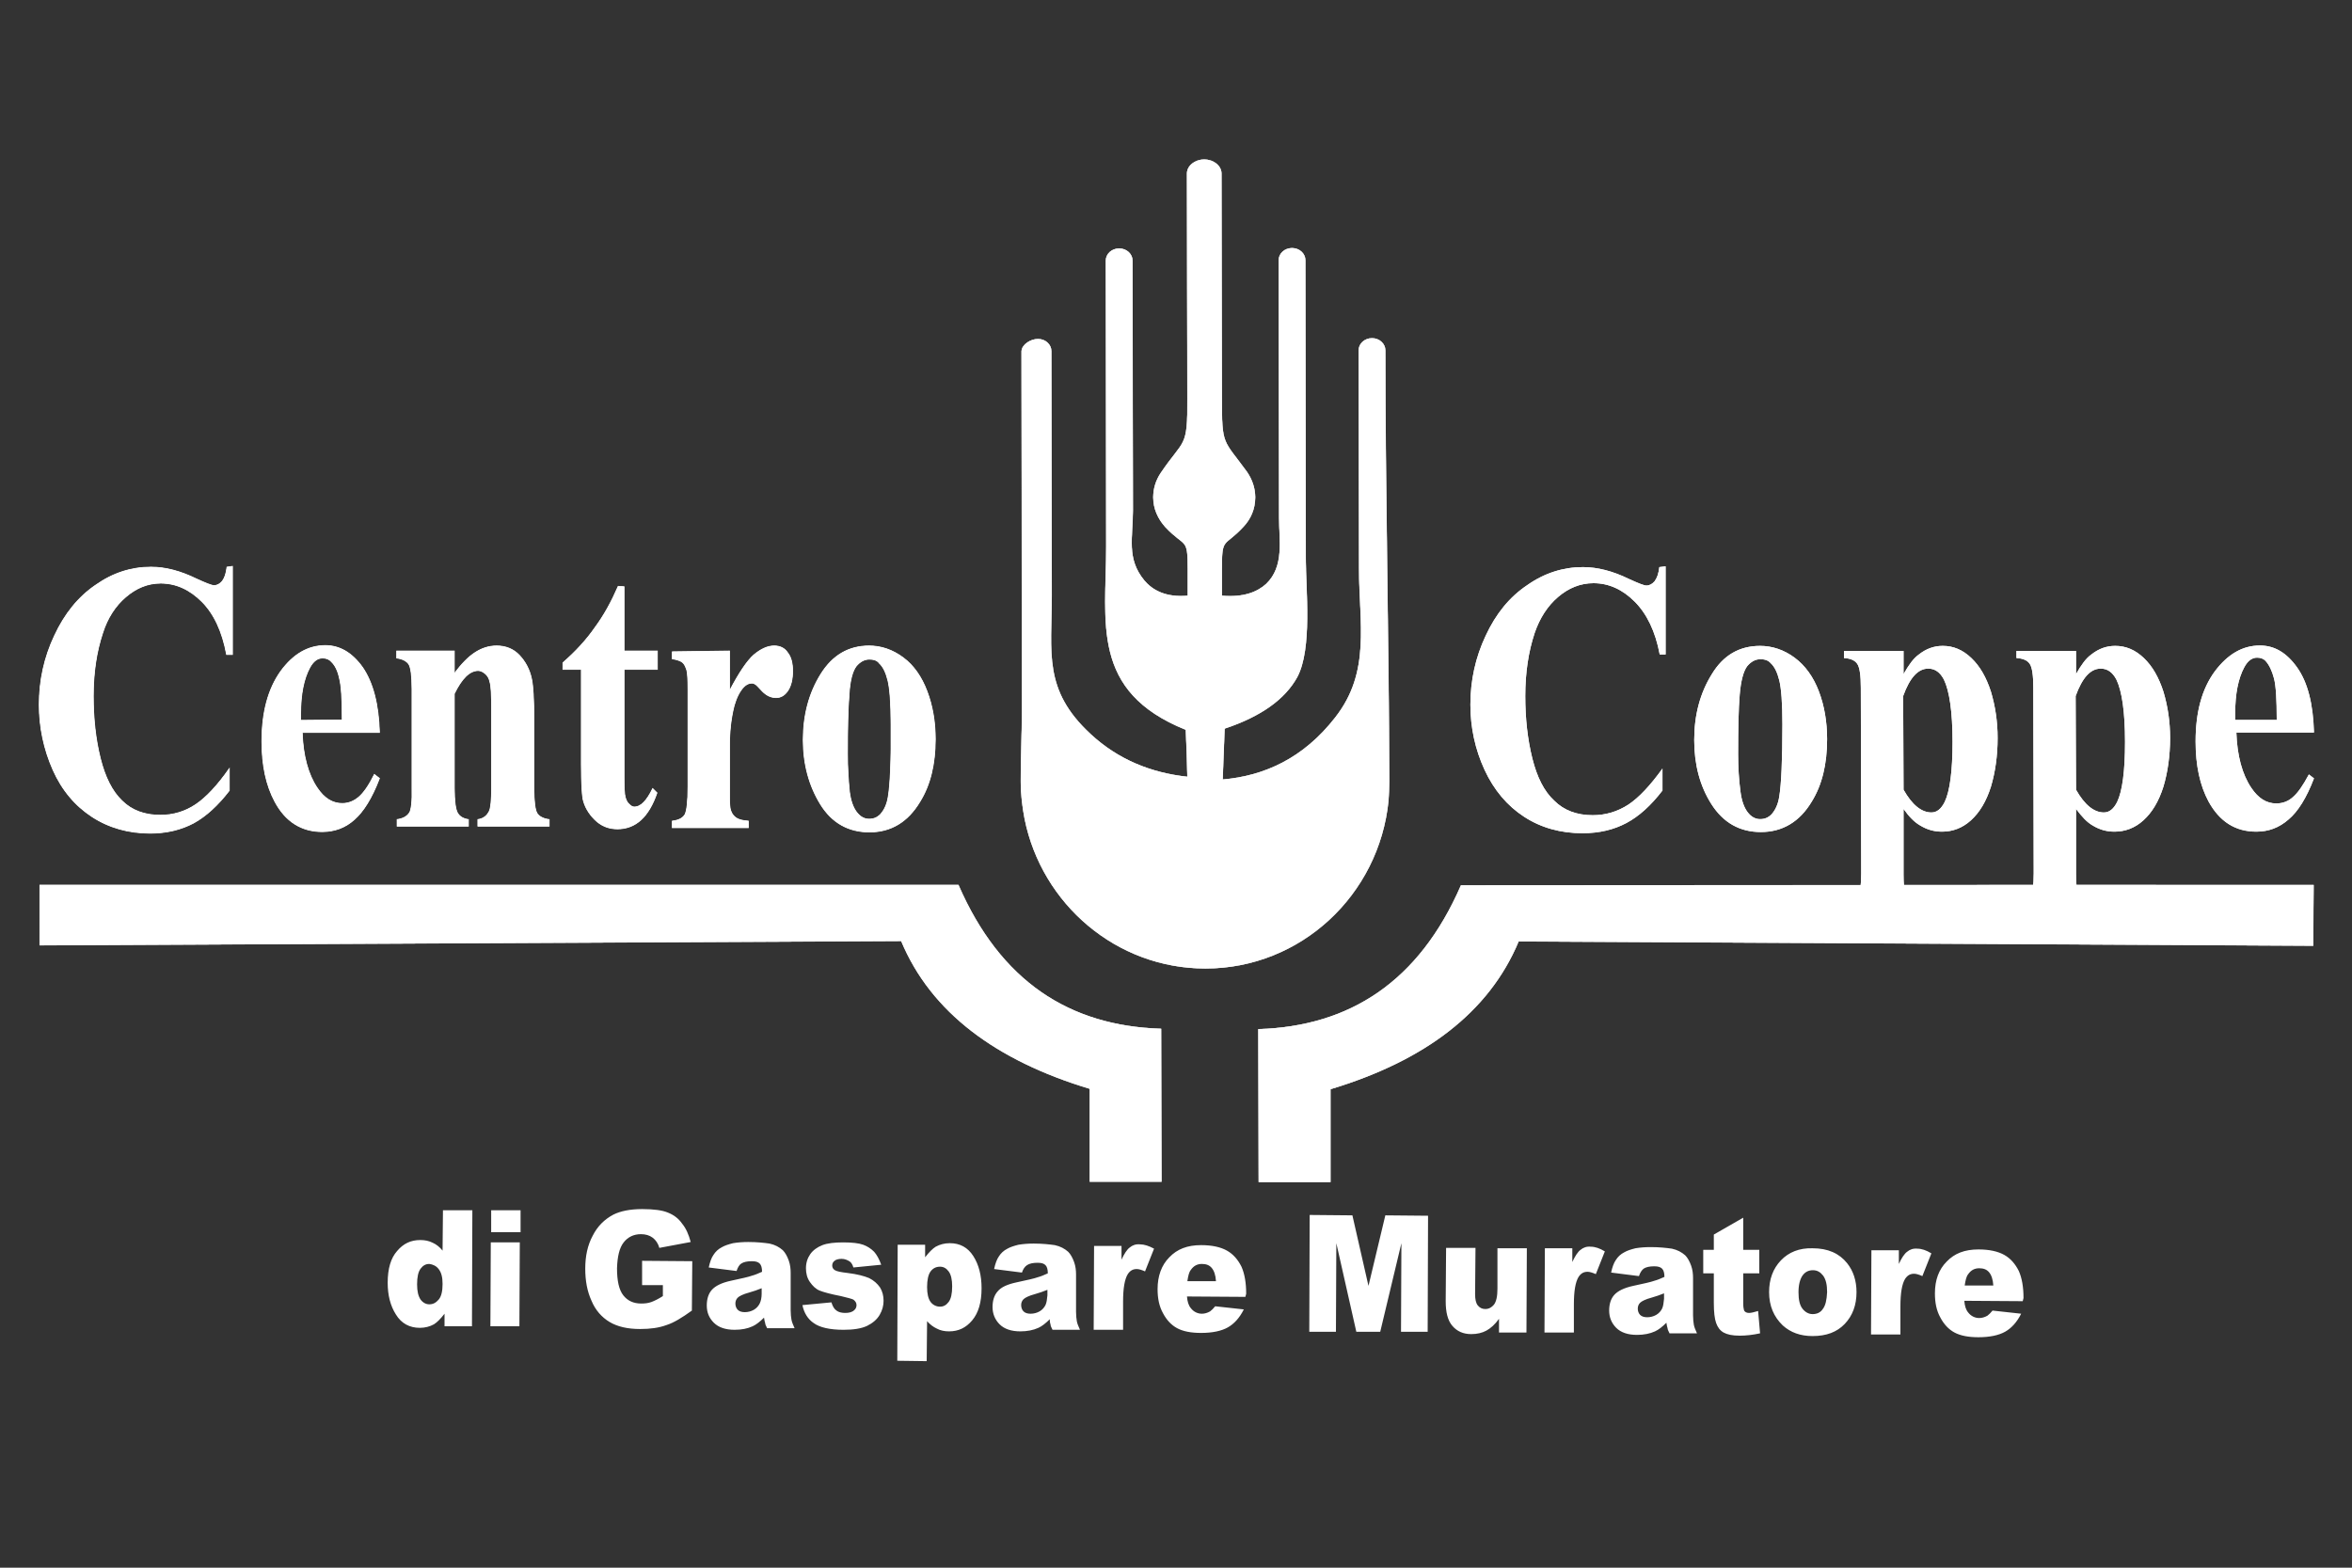 <?xml version="1.0" encoding="utf-8"?>
<!-- Generator: Adobe Illustrator 24.0.1, SVG Export Plug-In . SVG Version: 6.00 Build 0)  -->
<svg version="1.1" id="Livello_1" xmlns="http://www.w3.org/2000/svg" xmlns:xlink="http://www.w3.org/1999/xlink" x="0px" y="0px"
	 viewBox="0 0 600 400" style="enable-background:new 0 0 600 400;" xml:space="preserve">
<rect x="0" y="0" width="600" height="400" fill="#333333" stroke="none"/>
<style type="text/css">
	.st0{fill-rule:evenodd;clip-rule:evenodd;fill:#FFFFFF;}
	.st1{fill:#FFFFFF;stroke:#FFFFFF;stroke-width:5.991732e-02;stroke-miterlimit:22.926;}
	.st2{fill:#FFFFFF;}
	.st3{fill:#FFFFFF;stroke:#FFFFFF;stroke-width:0.193;stroke-miterlimit:22.926;}
</style>
<g>
	<path class="st0" d="M529.9,225.8l-157.2,0.1c-10.7,24.6-28.4,36-51.7,36.7l0.1,39l18.3,0l0-23.7c23.9-7.2,40.4-19.5,48-37.7
		l202.7,1.1l0.1-15.5L529.9,225.8z"/>
	<path class="st1" d="M529.9,225.8l-157.2,0.1c-10.7,24.6-28.4,36-51.7,36.7l0.1,39l18.3,0l0-23.7c23.9-7.2,40.4-19.5,48-37.7
		l202.7,1.1l0.1-15.5L529.9,225.8z"/>
	<path class="st2" d="M221.8,168.2c-1.3,0-2.4,0.6-3.4,1.8c-0.9,1.2-1.6,3.6-1.8,7.3c-0.3,3.6-0.4,8.7-0.4,15.1
		c0,3.4,0.2,6.6,0.5,9.6c0.3,2.3,0.9,4,1.8,5.2c0.9,1.2,2,1.8,3.2,1.8c1.2,0,2.1-0.4,2.9-1.2c1-1.1,1.7-2.6,2-4.6
		c0.5-3,0.8-9.2,0.7-18.4c0-5.4-0.3-9.2-0.8-11.2c-0.5-2-1.2-3.5-2.2-4.4C223.8,168.5,222.9,168.2,221.8,168.2z M221.7,164.8
		c3.1,0,6,1,8.7,3c2.7,2,4.7,4.9,6.1,8.6c1.4,3.7,2.1,7.8,2.1,12.2c0,6.4-1.3,11.7-3.9,15.9c-3.1,5.2-7.4,7.8-12.9,7.8
		c-5.4,0-9.6-2.4-12.5-7.1c-2.9-4.7-4.4-10.2-4.4-16.4c0-6.4,1.5-12,4.5-16.8C212.4,167.2,216.5,164.8,221.7,164.8z M186.1,166.1
		l0,10.2c2.4-4.6,4.5-7.7,6.2-9.2c1.8-1.5,3.5-2.3,5.2-2.3c1.4,0,2.6,0.5,3.4,1.7c0.9,1.1,1.3,2.7,1.3,4.7c0,2.1-0.4,3.8-1.2,5
		c-0.8,1.2-1.8,1.8-3,1.8c-1.4,0-2.5-0.6-3.5-1.6c-1-1.1-1.6-1.7-1.8-1.8c-0.3-0.2-0.6-0.3-0.9-0.3c-0.7,0-1.4,0.3-2.1,1
		c-1,1.1-1.8,2.6-2.4,4.7c-0.8,3.1-1.2,6.5-1.2,10.3l0,10.3l0,2.7c0,1.8,0.1,3,0.3,3.5c0.3,0.9,0.8,1.5,1.4,1.9
		c0.6,0.4,1.6,0.7,3.1,0.8l0,1.7l-19.4,0l0-1.7c1.6-0.2,2.6-0.7,3.2-1.6c0.5-0.9,0.8-3.3,0.8-7.2l0-24.8c0-2.6-0.1-4.2-0.3-4.9
		c-0.3-0.9-0.6-1.6-1.1-2c-0.5-0.4-1.4-0.7-2.6-0.9l0-1.8L186.1,166.1z M159.2,149.7l0,16.4l8.5,0l0,4.7l-8.5,0l0,27.6
		c0,2.6,0.1,4.3,0.3,5c0.2,0.7,0.5,1.4,1,1.8c0.5,0.5,0.9,0.7,1.3,0.7c1.7,0,3.2-1.6,4.7-4.7l1.1,1.1c-2.1,6.1-5.4,9.2-10.1,9.2
		c-2.3,0-4.2-0.8-5.8-2.4c-1.6-1.6-2.6-3.4-3-5.3c-0.2-1.1-0.4-4-0.4-8.8l0-24.2l-4.7,0l0-1.7c3.2-2.8,6-5.8,8.2-9
		c2.3-3.1,4.2-6.6,5.9-10.5L159.2,149.7z M115.9,166.1l0,5.8c1.8-2.5,3.6-4.3,5.3-5.4c1.7-1.1,3.5-1.7,5.5-1.7
		c2.3,0,4.3,0.8,5.8,2.4c1.5,1.6,2.6,3.6,3.1,6c0.4,1.8,0.6,5.3,0.6,10.5l0,17.4c0,3.4,0.3,5.6,0.8,6.4c0.5,0.8,1.5,1.4,3.1,1.6
		l0,1.7l-18.2,0l0-1.7c1.4-0.2,2.3-0.9,2.9-2.1c0.4-0.8,0.6-2.8,0.6-6l0-19.9c0-3.7-0.1-6-0.4-7c-0.2-1-0.6-1.7-1.2-2.2
		c-0.6-0.5-1.2-0.8-1.8-0.8c-2.2,0-4.2,2-6.1,5.9l0,24c0,3.4,0.3,5.5,0.8,6.4c0.5,0.9,1.4,1.5,2.8,1.7l0,1.7h-18.2l0-1.7
		c1.5-0.2,2.6-0.8,3.2-1.8c0.4-0.7,0.7-2.8,0.6-6.2l0-25.3c0-3.4-0.3-5.5-0.8-6.3c-0.5-0.8-1.6-1.4-3.1-1.6l0-1.8L115.9,166.1z
		 M87.3,183.7c0-5.2-0.2-8.7-0.7-10.6c-0.4-1.9-1.1-3.4-2.1-4.3c-0.5-0.6-1.3-0.9-2.2-0.9c-1.3,0-2.4,0.8-3.3,2.5
		c-1.5,2.8-2.3,6.7-2.3,11.7l0,1.7L87.3,183.7z M96.8,186.9l-19.7,0c0.2,5.9,1.5,10.7,3.8,14.1c1.8,2.7,3.9,4,6.4,4
		c1.5,0,2.9-0.5,4.2-1.6c1.3-1.1,2.6-3,4-5.8l1.3,1c-1.9,5-4.1,8.5-6.4,10.5c-2.3,2.1-5.1,3.1-8.2,3.1c-5.3,0-9.4-2.6-12.1-7.7
		c-2.2-4.1-3.3-9.2-3.3-15.3c0-7.5,1.6-13.4,4.8-17.9c3.2-4.4,7-6.6,11.4-6.6c3.6,0,6.8,1.8,9.5,5.6
		C95.1,174.1,96.6,179.6,96.8,186.9z M59.3,144.5l0,22.5l-1.5,0c-1.1-5.9-3.2-10.4-6.3-13.5c-3.1-3.1-6.6-4.7-10.5-4.7
		c-3.3,0-6.2,1.2-8.9,3.5c-2.7,2.3-4.7,5.4-5.9,9.2c-1.6,4.8-2.4,10.2-2.4,16.1c0,5.8,0.6,11.1,1.8,15.9c1.2,4.8,3,8.4,5.5,10.8
		c2.5,2.5,5.8,3.7,9.8,3.7c3.3,0,6.3-0.9,9-2.7c2.7-1.8,5.6-4.9,8.6-9.2l0,5.6c-2.9,3.8-6,6.6-9.1,8.3c-3.2,1.7-6.9,2.6-11.1,2.6
		c-5.5,0-10.5-1.4-14.8-4.2c-4.3-2.8-7.7-6.8-10-12c-2.3-5.2-3.5-10.8-3.5-16.6c0-6.2,1.3-12.1,3.9-17.6c2.6-5.6,6.1-9.9,10.5-12.9
		c4.4-3.1,9.1-4.6,14.1-4.6c3.7,0,7.5,1,11.6,3c2.4,1.1,3.9,1.7,4.5,1.7c0.8,0,1.5-0.4,2.1-1.1c0.6-0.8,1-1.9,1.2-3.6L59.3,144.5z"
		/>
	<path class="st3" d="M221.8,168.2c-1.3,0-2.4,0.6-3.4,1.8c-0.9,1.2-1.6,3.6-1.8,7.3c-0.3,3.6-0.4,8.7-0.4,15.1
		c0,3.4,0.2,6.6,0.5,9.6c0.3,2.3,0.9,4,1.8,5.2c0.9,1.2,2,1.8,3.2,1.8c1.2,0,2.1-0.4,2.9-1.2c1-1.1,1.7-2.6,2-4.6
		c0.5-3,0.8-9.2,0.7-18.4c0-5.4-0.3-9.2-0.8-11.2c-0.5-2-1.2-3.5-2.2-4.4C223.8,168.5,222.9,168.2,221.8,168.2z M221.7,164.8
		c3.1,0,6,1,8.7,3c2.7,2,4.7,4.9,6.1,8.6c1.4,3.7,2.1,7.8,2.1,12.2c0,6.4-1.3,11.7-3.9,15.9c-3.1,5.2-7.4,7.8-12.9,7.8
		c-5.4,0-9.6-2.4-12.5-7.1c-2.9-4.7-4.4-10.2-4.4-16.4c0-6.4,1.5-12,4.5-16.8C212.4,167.2,216.5,164.8,221.7,164.8z M186.1,166.1
		l0,10.2c2.4-4.6,4.5-7.7,6.2-9.2c1.8-1.5,3.5-2.3,5.2-2.3c1.4,0,2.6,0.5,3.4,1.7c0.9,1.1,1.3,2.7,1.3,4.7c0,2.1-0.4,3.8-1.2,5
		c-0.8,1.2-1.8,1.8-3,1.8c-1.4,0-2.5-0.6-3.5-1.6c-1-1.1-1.6-1.7-1.8-1.8c-0.3-0.2-0.6-0.3-0.9-0.3c-0.7,0-1.4,0.3-2.1,1
		c-1,1.1-1.8,2.6-2.4,4.7c-0.8,3.1-1.2,6.5-1.2,10.3l0,10.3l0,2.7c0,1.8,0.1,3,0.3,3.5c0.3,0.9,0.8,1.5,1.4,1.9
		c0.6,0.4,1.6,0.7,3.1,0.8l0,1.7l-19.4,0l0-1.7c1.6-0.2,2.6-0.7,3.2-1.6c0.5-0.9,0.8-3.3,0.8-7.2l0-24.8c0-2.6-0.1-4.2-0.3-4.9
		c-0.3-0.9-0.6-1.6-1.1-2c-0.5-0.4-1.4-0.7-2.6-0.9l0-1.8L186.1,166.1z M159.2,149.7l0,16.4l8.5,0l0,4.7l-8.5,0l0,27.6
		c0,2.6,0.1,4.3,0.3,5c0.2,0.7,0.5,1.4,1,1.8c0.5,0.5,0.9,0.7,1.3,0.7c1.7,0,3.2-1.6,4.7-4.7l1.1,1.1c-2.1,6.1-5.4,9.2-10.1,9.2
		c-2.3,0-4.2-0.8-5.8-2.4c-1.6-1.6-2.6-3.4-3-5.3c-0.2-1.1-0.4-4-0.4-8.8l0-24.2l-4.7,0l0-1.7c3.2-2.8,6-5.8,8.2-9
		c2.3-3.1,4.2-6.6,5.9-10.5L159.2,149.7z M115.9,166.1l0,5.8c1.8-2.5,3.6-4.3,5.3-5.4c1.7-1.1,3.5-1.7,5.5-1.7
		c2.3,0,4.3,0.8,5.8,2.4c1.5,1.6,2.6,3.6,3.1,6c0.4,1.8,0.6,5.3,0.6,10.5l0,17.4c0,3.4,0.3,5.6,0.8,6.4c0.5,0.8,1.5,1.4,3.1,1.6
		l0,1.7l-18.2,0l0-1.7c1.4-0.2,2.3-0.9,2.9-2.1c0.4-0.8,0.6-2.8,0.6-6l0-19.9c0-3.7-0.1-6-0.4-7c-0.2-1-0.6-1.7-1.2-2.2
		c-0.6-0.5-1.2-0.8-1.8-0.8c-2.2,0-4.2,2-6.1,5.9l0,24c0,3.4,0.3,5.5,0.8,6.4c0.5,0.9,1.4,1.5,2.8,1.7l0,1.7h-18.2l0-1.7
		c1.5-0.2,2.6-0.8,3.2-1.8c0.4-0.7,0.7-2.8,0.6-6.2l0-25.3c0-3.4-0.3-5.5-0.8-6.3c-0.5-0.8-1.6-1.4-3.1-1.6l0-1.8L115.9,166.1z
		 M87.3,183.7c0-5.2-0.2-8.7-0.7-10.6c-0.4-1.9-1.1-3.4-2.1-4.3c-0.5-0.6-1.3-0.9-2.2-0.9c-1.3,0-2.4,0.8-3.3,2.5
		c-1.5,2.8-2.3,6.7-2.3,11.7l0,1.7L87.3,183.7z M96.8,186.9l-19.7,0c0.2,5.9,1.5,10.7,3.8,14.1c1.8,2.7,3.9,4,6.4,4
		c1.5,0,2.9-0.5,4.2-1.6c1.3-1.1,2.6-3,4-5.8l1.3,1c-1.9,5-4.1,8.5-6.4,10.5c-2.3,2.1-5.1,3.1-8.2,3.1c-5.3,0-9.4-2.6-12.1-7.7
		c-2.2-4.1-3.3-9.2-3.3-15.3c0-7.5,1.6-13.4,4.8-17.9c3.2-4.4,7-6.6,11.4-6.6c3.6,0,6.8,1.8,9.5,5.6
		C95.1,174.1,96.6,179.6,96.8,186.9z M59.3,144.5l0,22.5l-1.5,0c-1.1-5.9-3.2-10.4-6.3-13.5c-3.1-3.1-6.6-4.7-10.5-4.7
		c-3.3,0-6.2,1.2-8.9,3.5c-2.7,2.3-4.7,5.4-5.9,9.2c-1.6,4.8-2.4,10.2-2.4,16.1c0,5.8,0.6,11.1,1.8,15.9c1.2,4.8,3,8.4,5.5,10.8
		c2.5,2.5,5.8,3.7,9.8,3.7c3.3,0,6.3-0.9,9-2.7c2.7-1.8,5.6-4.9,8.6-9.2l0,5.6c-2.9,3.8-6,6.6-9.1,8.3c-3.2,1.7-6.9,2.6-11.1,2.6
		c-5.5,0-10.5-1.4-14.8-4.2c-4.3-2.8-7.7-6.8-10-12c-2.3-5.2-3.5-10.8-3.5-16.6c0-6.2,1.3-12.1,3.9-17.6c2.6-5.6,6.1-9.9,10.5-12.9
		c4.4-3.1,9.1-4.6,14.1-4.6c3.7,0,7.5,1,11.6,3c2.4,1.1,3.9,1.7,4.5,1.7c0.8,0,1.5-0.4,2.1-1.1c0.6-0.8,1-1.9,1.2-3.6L59.3,144.5z"
		/>
	<path class="st2" d="M580.8,183.7c0-5.2-0.2-8.7-0.7-10.6c-0.5-1.9-1.2-3.4-2.1-4.4c-0.5-0.6-1.3-0.9-2.2-0.9
		c-1.3,0-2.4,0.8-3.3,2.5c-1.5,2.8-2.3,6.7-2.3,11.7l0,1.7L580.8,183.7z M590.3,186.9l-19.8,0c0.2,5.9,1.5,10.7,3.8,14.1
		c1.8,2.7,3.9,4,6.4,4c1.5,0,3-0.5,4.2-1.6c1.3-1.1,2.6-3,4.1-5.8l1.3,1c-1.9,5-4.1,8.5-6.5,10.5c-2.4,2.1-5.1,3.1-8.2,3.1
		c-5.4,0-9.4-2.6-12.2-7.7c-2.2-4.1-3.3-9.2-3.3-15.3c0-7.5,1.6-13.4,4.9-17.9c3.3-4.4,7.1-6.6,11.5-6.6c3.7,0,6.8,1.8,9.5,5.6
		C588.7,174.1,590.1,179.6,590.3,186.9z M529.6,201.5c2.2,3.9,4.6,5.8,7.1,5.8c1.4,0,2.5-0.9,3.4-2.7c1.3-2.7,2-7.8,2-15.3
		c0-7.7-0.8-13-2.2-15.9c-1-1.9-2.3-2.8-4-2.8c-2.6,0-4.7,2.3-6.4,7L529.6,201.5z M529.6,206.4l0,16.7c0,2.3,0.2,3.9,0.4,4.7
		c0.3,0.8,0.8,1.4,1.4,1.8c0.6,0.4,1.8,0.6,3.6,0.6l0,1.8l-20.6,0l0-1.8c1.6-0.1,2.8-0.6,3.6-1.7c0.5-0.7,0.8-2.6,0.8-5.7l-0.1-47.3
		c0-3.2-0.3-5.2-0.9-6.1c-0.6-0.9-1.7-1.4-3.4-1.5l0-1.8h15.2l0,5.9c1.3-2.3,2.5-4,3.9-5c1.9-1.5,3.9-2.2,6.1-2.2
		c2.7,0,5.1,1,7.3,3.1c2.2,2.1,3.8,4.9,5,8.6c1.1,3.7,1.7,7.6,1.7,11.8c0,4.5-0.6,8.7-1.7,12.4c-1.2,3.8-2.9,6.6-5.1,8.6
		c-2.2,2-4.7,2.9-7.4,2.9c-2,0-3.8-0.5-5.6-1.6C532.4,209.8,531.1,208.4,529.6,206.4z M485.6,201.5c2.2,3.9,4.6,5.8,7.1,5.8
		c1.4,0,2.5-0.9,3.4-2.7c1.3-2.7,2-7.8,2-15.3c0-7.7-0.8-13-2.2-15.9c-1-1.9-2.3-2.8-4-2.8c-2.6,0-4.7,2.3-6.4,7L485.6,201.5z
		 M485.6,206.4l0,16.7c0,2.3,0.2,3.9,0.4,4.7c0.3,0.8,0.8,1.4,1.4,1.8c0.6,0.4,1.8,0.6,3.6,0.6l0,1.8h-20.6l0-1.8
		c1.6-0.1,2.8-0.6,3.6-1.7c0.5-0.7,0.8-2.6,0.8-5.7l-0.1-47.3c0-3.2-0.3-5.2-0.9-6.1c-0.6-0.9-1.7-1.4-3.4-1.5l0-1.8l15.2,0l0,5.9
		c1.3-2.3,2.5-4,3.9-5c1.9-1.5,3.9-2.2,6.1-2.2c2.7,0,5.1,1,7.3,3.1c2.2,2.1,3.8,4.9,5,8.6c1.1,3.7,1.7,7.6,1.7,11.8
		c0,4.5-0.6,8.7-1.7,12.4c-1.2,3.8-2.9,6.6-5.1,8.6c-2.2,2-4.7,2.9-7.4,2.9c-2,0-3.8-0.5-5.6-1.6C488.4,209.8,487,208.4,485.6,206.4
		z M449.1,168.2c-1.3,0-2.4,0.6-3.4,1.8c-0.9,1.2-1.6,3.6-1.9,7.3c-0.3,3.6-0.4,8.7-0.4,15.1c0,3.4,0.2,6.6,0.6,9.6
		c0.3,2.3,0.9,4,1.8,5.2c0.9,1.2,2,1.8,3.2,1.8c1.2,0,2.1-0.4,2.9-1.2c1-1.1,1.7-2.6,2-4.6c0.5-3,0.8-9.2,0.8-18.4
		c0-5.4-0.3-9.2-0.8-11.2c-0.5-2-1.2-3.5-2.2-4.4C451.1,168.5,450.2,168.2,449.1,168.2z M449,164.8c3.1,0,6.1,1,8.8,3
		c2.7,2,4.8,4.9,6.2,8.6c1.4,3.7,2.1,7.8,2.1,12.2c0,6.4-1.3,11.7-3.9,15.9c-3.1,5.2-7.5,7.8-13,7.8c-5.4,0-9.6-2.4-12.6-7.1
		c-3-4.7-4.4-10.2-4.4-16.4c0-6.4,1.5-12,4.5-16.8C439.6,167.2,443.7,164.8,449,164.8z M424.9,144.5l0,22.5l-1.5,0
		c-1.1-5.9-3.3-10.4-6.4-13.5c-3.1-3.1-6.6-4.7-10.5-4.7c-3.3,0-6.3,1.2-9,3.5c-2.7,2.3-4.7,5.4-6,9.2c-1.6,4.8-2.4,10.2-2.4,16.1
		c0,5.8,0.6,11.1,1.8,15.9c1.2,4.8,3,8.4,5.6,10.8c2.5,2.5,5.8,3.7,9.8,3.7c3.3,0,6.3-0.9,9.1-2.7c2.7-1.8,5.6-4.9,8.7-9.2l0,5.6
		c-2.9,3.8-6,6.6-9.2,8.3c-3.2,1.7-6.9,2.6-11.2,2.6c-5.6,0-10.6-1.4-14.9-4.2c-4.3-2.8-7.7-6.8-10.1-12c-2.4-5.2-3.6-10.8-3.6-16.6
		c0-6.2,1.3-12.1,3.9-17.6c2.6-5.6,6.1-9.9,10.6-12.9c4.4-3.1,9.2-4.6,14.2-4.6c3.7,0,7.6,1,11.7,3c2.4,1.1,3.9,1.7,4.5,1.7
		c0.8,0,1.5-0.4,2.1-1.1c0.6-0.8,1-1.9,1.2-3.6L424.9,144.5z"/>
	<path class="st2" d="M580.8,183.7c0-5.2-0.2-8.7-0.7-10.6c-0.5-1.9-1.2-3.4-2.1-4.4c-0.5-0.6-1.3-0.9-2.2-0.9
		c-1.3,0-2.4,0.8-3.3,2.5c-1.5,2.8-2.3,6.7-2.3,11.7l0,1.7L580.8,183.7z M590.3,186.9l-19.8,0c0.2,5.9,1.5,10.7,3.8,14.1
		c1.8,2.7,3.9,4,6.4,4c1.5,0,3-0.5,4.2-1.6c1.3-1.1,2.6-3,4.1-5.8l1.3,1c-1.9,5-4.1,8.5-6.5,10.5c-2.4,2.1-5.1,3.1-8.2,3.1
		c-5.4,0-9.4-2.6-12.2-7.7c-2.2-4.1-3.3-9.2-3.3-15.3c0-7.5,1.6-13.4,4.9-17.9c3.3-4.4,7.1-6.6,11.5-6.6c3.7,0,6.8,1.8,9.5,5.6
		C588.7,174.1,590.1,179.6,590.3,186.9z M529.6,201.5c2.2,3.9,4.6,5.8,7.1,5.8c1.4,0,2.5-0.9,3.4-2.7c1.3-2.7,2-7.8,2-15.3
		c0-7.7-0.8-13-2.2-15.9c-1-1.9-2.3-2.8-4-2.8c-2.6,0-4.7,2.3-6.4,7L529.6,201.5z M529.6,206.4l0,16.7c0,2.3,0.2,3.9,0.4,4.7
		c0.3,0.8,0.8,1.4,1.4,1.8c0.6,0.4,1.8,0.6,3.6,0.6l0,1.8l-20.6,0l0-1.8c1.6-0.1,2.8-0.6,3.6-1.7c0.5-0.7,0.8-2.6,0.8-5.7l-0.1-47.3
		c0-3.2-0.3-5.2-0.9-6.1c-0.6-0.9-1.7-1.4-3.4-1.5l0-1.8l15.2,0l0,5.9c1.3-2.3,2.5-4,3.9-5c1.9-1.5,3.9-2.2,6.1-2.2
		c2.7,0,5.1,1,7.3,3.1c2.2,2.1,3.8,4.9,5,8.6c1.1,3.7,1.7,7.6,1.7,11.8c0,4.5-0.6,8.7-1.7,12.4c-1.2,3.8-2.9,6.6-5.1,8.6
		c-2.2,2-4.7,2.9-7.4,2.9c-2,0-3.8-0.5-5.6-1.6C532.4,209.8,531.1,208.4,529.6,206.4z M485.6,201.5c2.2,3.9,4.6,5.8,7.1,5.8
		c1.4,0,2.5-0.9,3.4-2.7c1.3-2.7,2-7.8,2-15.3c0-7.7-0.8-13-2.2-15.9c-1-1.9-2.3-2.8-4-2.8c-2.6,0-4.7,2.3-6.4,7L485.6,201.5z
		 M485.6,206.4l0,16.7c0,2.3,0.1,3.9,0.4,4.7c0.3,0.8,0.8,1.4,1.4,1.8c0.6,0.4,1.8,0.6,3.6,0.6l0,1.8l-20.6,0l0-1.8
		c1.6-0.1,2.8-0.6,3.6-1.7c0.5-0.7,0.8-2.6,0.8-5.7l-0.1-47.3c0-3.2-0.3-5.2-0.9-6.1c-0.6-0.9-1.7-1.4-3.4-1.5l0-1.8l15.2,0l0,5.9
		c1.3-2.3,2.5-4,3.9-5c1.9-1.5,3.9-2.2,6.1-2.2c2.7,0,5.1,1,7.3,3.1c2.2,2.1,3.8,4.9,5,8.6c1.1,3.7,1.7,7.6,1.7,11.8
		c0,4.5-0.6,8.7-1.7,12.4c-1.2,3.8-2.9,6.6-5.1,8.6c-2.2,2-4.7,2.9-7.4,2.9c-2,0-3.8-0.5-5.6-1.6C488.4,209.8,487,208.4,485.6,206.4
		z M449.1,168.2c-1.3,0-2.4,0.6-3.4,1.8c-0.9,1.2-1.6,3.6-1.9,7.3c-0.3,3.6-0.4,8.7-0.4,15.1c0,3.4,0.2,6.6,0.6,9.6
		c0.3,2.3,0.9,4,1.8,5.2c0.9,1.2,2,1.8,3.2,1.8c1.2,0,2.1-0.4,2.9-1.2c1-1.1,1.7-2.6,2-4.6c0.5-3,0.8-9.2,0.8-18.4
		c0-5.4-0.3-9.2-0.8-11.2c-0.5-2-1.2-3.5-2.2-4.4C451.1,168.5,450.2,168.2,449.1,168.2z M449,164.8c3.1,0,6.1,1,8.8,3
		c2.7,2,4.8,4.9,6.2,8.6c1.4,3.7,2.1,7.8,2.1,12.2c0,6.4-1.3,11.7-3.9,15.9c-3.1,5.2-7.5,7.8-13,7.8c-5.4,0-9.6-2.4-12.6-7.1
		c-3-4.7-4.4-10.2-4.4-16.4c0-6.4,1.5-12,4.5-16.8C439.6,167.2,443.7,164.8,449,164.8z M424.9,144.5l0,22.5l-1.5,0
		c-1.1-5.9-3.3-10.4-6.4-13.5c-3.1-3.1-6.6-4.7-10.5-4.7c-3.3,0-6.3,1.2-9,3.5c-2.7,2.3-4.7,5.4-6,9.2c-1.6,4.8-2.4,10.2-2.4,16.1
		c0,5.8,0.6,11.1,1.8,15.9c1.2,4.8,3,8.4,5.6,10.8c2.5,2.5,5.8,3.7,9.8,3.7c3.3,0,6.3-0.9,9.1-2.7c2.7-1.8,5.6-4.9,8.7-9.2l0,5.6
		c-2.9,3.8-6,6.6-9.2,8.3c-3.2,1.7-6.9,2.6-11.2,2.6c-5.6,0-10.6-1.4-14.9-4.2c-4.3-2.8-7.7-6.8-10.1-12c-2.4-5.2-3.6-10.8-3.6-16.6
		c0-6.2,1.3-12.1,3.9-17.6c2.6-5.6,6.1-9.9,10.6-12.9c4.4-3.1,9.2-4.6,14.2-4.6c3.7,0,7.6,1,11.7,3c2.4,1.1,3.9,1.7,4.5,1.7
		c0.8,0,1.5-0.4,2.1-1.1c0.6-0.8,1-1.9,1.2-3.6L424.9,144.5z"/>
	<path class="st0" d="M10.1,225.8l234.4,0c10.7,24.6,28.3,36,51.7,36.7l0.1,39l-18.3,0l0-23.7c-23.9-7.2-40.5-19.5-48.1-37.7
		l-219.8,1.1L10.1,225.8z"/>
	<path class="st1" d="M10.1,225.8l234.4,0c10.7,24.6,28.3,36,51.7,36.7l0.1,39l-18.3,0l0-23.7c-23.9-7.2-40.5-19.5-48.1-37.7
		l-219.8,1.1L10.1,225.8z"/>
	<path class="st0" d="M264.8,86.5L264.8,86.5c1.9,0,3.4,1.4,3.4,3.1c0,20.7,0.1,41.5,0.1,62.2c0,14.8-2.3,24.2,9.9,35.5
		c7,6.5,15.4,9.9,24.7,10.9c-0.1-4-0.2-8-0.4-12c-24.4-9.8-20.3-27.4-20.3-46.8l-0.1-72.9c0-1.7,1.5-3.1,3.4-3.1
		c1.9,0,3.4,1.4,3.4,3.1l0.1,63.7c0,7.1-1.7,12.3,2.9,17.9c2.1,2.5,5.5,4.4,11.1,3.9l0-6.7c0-8.4-0.6-5.4-5.7-10.8
		c-1.9-2.1-3.1-4.7-3.1-7.6c0-2.3,0.7-4.4,1.9-6.2c6-8.9,6.9-6.1,6.8-19.1l-0.1-57.3c0-2,2-3.6,4.4-3.6c2.4,0,4.4,1.6,4.4,3.6
		l0.1,57.3c0,12.3,0.3,10.4,6.4,18.8c1.3,1.9,2.1,4.1,2.1,6.5c0,2.9-1.1,5.5-3,7.5c-4.9,5.3-5.5,2.5-5.5,10.6l0,7
		c5.6,0.5,9.1-1,11.3-3c4.7-4.5,3.3-11.2,3.3-16.9l-0.1-65.7c0-1.7,1.5-3.1,3.4-3.1c1.9,0,3.4,1.4,3.4,3.1c0,25.4,0.1,50.7,0.1,76.1
		c0,7.8,1.7,23.1-2.2,30.3c-3.1,5.6-9.2,10-18.5,13.1c-0.2,4.3-0.3,8.7-0.5,13c10.6-0.9,20.6-5.4,28.7-15.8
		c9.2-11.7,6.1-24.1,6.1-38l-0.1-55.7c0-1.7,1.5-3.1,3.4-3.1c1.9,0,3.4,1.4,3.4,3.1c0,36.7,0.9,73.4,1,110c0,1.6-0.1,3.3-0.2,4.9
		c-2.4,24-22.4,42.8-46.7,42.8c-22.7,0-41.7-16.4-46.1-38.1c-0.6-3.1-1-6.3-1-9.6c0-6.3,0.3-12.8,0.3-17.9l-0.1-91.9
		C260.7,87.9,262.9,86.5,264.8,86.5z"/>
	<path class="st1" d="M264.8,86.5L264.8,86.5c1.9,0,3.4,1.4,3.4,3.1c0,20.7,0.1,41.5,0.1,62.2c0,14.8-2.3,24.2,9.9,35.5
		c7,6.5,15.4,9.9,24.7,10.9c-0.1-4-0.2-8-0.4-12c-24.4-9.8-20.3-27.4-20.3-46.8l-0.1-72.9c0-1.7,1.5-3.1,3.4-3.1
		c1.9,0,3.4,1.4,3.4,3.1l0.1,63.7c0,7.1-1.7,12.3,2.9,17.9c2.1,2.5,5.5,4.4,11.1,3.9l0-6.7c0-8.4-0.6-5.4-5.7-10.8
		c-1.9-2.1-3.1-4.7-3.1-7.6c0-2.3,0.7-4.4,1.9-6.2c6-8.9,6.9-6.1,6.8-19.1l-0.1-57.3c0-2,2-3.6,4.4-3.6c2.4,0,4.4,1.6,4.4,3.6
		l0.1,57.3c0,12.3,0.3,10.4,6.4,18.8c1.3,1.9,2.1,4.1,2.1,6.5c0,2.9-1.1,5.5-3,7.5c-4.9,5.3-5.5,2.5-5.5,10.6l0,7
		c5.6,0.5,9.1-1,11.3-3c4.7-4.5,3.3-11.2,3.3-16.9l-0.1-65.7c0-1.7,1.5-3.1,3.4-3.1c1.9,0,3.4,1.4,3.4,3.1c0,25.4,0.1,50.7,0.1,76.1
		c0,7.8,1.7,23.1-2.2,30.3c-3.1,5.6-9.2,10-18.5,13.1c-0.2,4.3-0.3,8.7-0.5,13c10.6-0.9,20.6-5.4,28.7-15.8
		c9.2-11.7,6.1-24.1,6.1-38l-0.1-55.7c0-1.7,1.5-3.1,3.4-3.1c1.9,0,3.4,1.4,3.4,3.1c0,36.7,0.9,73.4,1,110c0,1.6-0.1,3.3-0.2,4.9
		c-2.4,24.1-22.4,42.8-46.7,42.8c-22.7,0-41.7-16.4-46.1-38.1c-0.6-3.1-1-6.3-1-9.6c0-6.3,0.3-12.8,0.3-17.9l-0.1-91.9
		C260.7,87.9,262.9,86.5,264.8,86.5z"/>
	<path class="st2" d="M508.5,328c-0.1-1.6-0.5-2.7-1.1-3.4c-0.6-0.7-1.4-1-2.5-1c-1.2,0-2.1,0.5-2.8,1.5c-0.5,0.6-0.7,1.6-0.9,2.9
		L508.5,328z M516,332l-14.9-0.1c0.1,1.3,0.4,2.3,1,3c0.7,0.9,1.7,1.4,2.8,1.4c0.7,0,1.4-0.2,2.1-0.6c0.4-0.3,0.8-0.7,1.3-1.3
		l7.3,0.8c-1.1,2.2-2.5,3.7-4.1,4.6c-1.6,0.9-3.9,1.4-6.8,1.4c-2.6,0-4.6-0.4-6.1-1.2c-1.5-0.8-2.7-2.1-3.6-3.8
		c-1-1.8-1.4-3.8-1.4-6.2c0-3.4,1-6.1,3-8.1c2-2.1,4.6-3.1,8.1-3.1c2.8,0,5,0.5,6.6,1.4c1.6,0.9,2.8,2.3,3.7,4.1
		c0.8,1.8,1.2,4.1,1.2,6.9L516,332z M477.4,319l7,0l0,3.5c0.7-1.5,1.4-2.6,2.1-3.1c0.7-0.6,1.6-0.9,2.6-0.8c1.1,0,2.3,0.4,3.6,1.2
		l-2.3,5.8c-0.9-0.4-1.6-0.6-2.1-0.6c-1,0-1.7,0.4-2.3,1.3c-0.8,1.3-1.2,3.6-1.2,7l0,7.2l-7.5,0L477.4,319z M458.8,329.7
		c0,1.9,0.3,3.3,1,4.2c0.7,0.9,1.6,1.4,2.6,1.4c1.1,0,2-0.4,2.6-1.3c0.7-0.9,1-2.3,1.1-4.3c0-1.9-0.3-3.2-1-4.2
		c-0.7-0.9-1.5-1.4-2.6-1.4c-1.1,0-2,0.4-2.7,1.4C459.2,326.4,458.8,327.8,458.8,329.7z M451.3,329.7c0-3.3,1-6,3-8.1
		c2-2.1,4.7-3.2,8.1-3.1c3.9,0,6.8,1.3,8.8,3.8c1.6,2,2.4,4.5,2.4,7.4c0,3.3-1,6-3,8.1c-2,2.1-4.7,3.1-8.2,3.1
		c-3.1,0-5.6-0.9-7.6-2.7C452.5,336,451.3,333.2,451.3,329.7z M444.7,310.7l0,8.2l4.1,0l0,6l-4.1,0l0,7.6c0,0.9,0.1,1.5,0.2,1.8
		c0.2,0.5,0.7,0.7,1.3,0.7c0.5,0,1.3-0.2,2.3-0.5l0.5,5.7c-1.8,0.4-3.6,0.6-5.2,0.6c-1.9,0-3.2-0.3-4.1-0.8
		c-0.9-0.5-1.5-1.3-1.9-2.4c-0.4-1.1-0.6-2.8-0.6-5.2l0-7.5l-2.7,0l0-6l2.7,0l0-3.9L444.7,310.7z M424.5,330c-1,0.4-2.1,0.8-3.2,1.1
		c-1.5,0.4-2.5,0.9-2.9,1.3c-0.4,0.4-0.6,0.9-0.6,1.5c0,0.6,0.2,1.2,0.6,1.6c0.4,0.4,1,0.6,1.8,0.6c0.8,0,1.6-0.2,2.3-0.6
		c0.7-0.4,1.2-1,1.5-1.6c0.3-0.6,0.4-1.5,0.5-2.5L424.5,330z M418.1,325.6l-7.1-0.9c0.3-1.4,0.7-2.5,1.2-3.2c0.5-0.8,1.2-1.5,2.2-2
		c0.7-0.4,1.6-0.7,2.8-1c1.2-0.2,2.5-0.3,3.9-0.3c2.2,0,4,0.2,5.4,0.4c1.4,0.3,2.5,0.9,3.4,1.7c0.6,0.6,1.1,1.5,1.5,2.6
		c0.4,1.1,0.5,2.2,0.5,3.2l0,9.5c0,1,0.1,1.8,0.2,2.4c0.1,0.6,0.4,1.3,0.8,2.2l-7,0c-0.3-0.6-0.5-1-0.5-1.3
		c-0.1-0.3-0.2-0.7-0.3-1.4c-1,1-2,1.8-2.9,2.2c-1.3,0.6-2.9,0.9-4.6,0.9c-2.3,0-4.1-0.6-5.3-1.8c-1.2-1.2-1.8-2.7-1.8-4.4
		c0-1.6,0.4-3,1.3-4c0.9-1,2.5-1.8,4.8-2.3c2.8-0.6,4.6-1,5.4-1.3c0.8-0.2,1.7-0.6,2.6-1c0-1-0.2-1.7-0.6-2.1c-0.4-0.4-1-0.6-2-0.6
		c-1.2,0-2.1,0.2-2.7,0.6C418.8,324.1,418.4,324.7,418.1,325.6z M394.1,318.5l7,0l0,3.5c0.7-1.5,1.4-2.6,2.1-3.1
		c0.7-0.6,1.6-0.9,2.6-0.8c1.1,0,2.3,0.4,3.6,1.2l-2.3,5.8c-0.9-0.4-1.6-0.6-2.1-0.6c-1,0-1.7,0.4-2.3,1.3c-0.8,1.3-1.2,3.6-1.2,7
		l0,7.2l-7.5,0L394.1,318.5z M389.4,340l-7,0l0-3.5c-1,1.4-2.1,2.4-3.2,3c-1.1,0.6-2.4,0.9-3.9,0.9c-2,0-3.6-0.7-4.8-2.1
		c-1.2-1.4-1.7-3.5-1.7-6.3l0.1-13.6l7.5,0l-0.1,11.8c0,1.3,0.2,2.3,0.7,2.9c0.5,0.6,1.1,0.9,1.9,0.9c0.9,0,1.6-0.4,2.2-1.1
		c0.6-0.8,0.9-2.1,0.9-4.1l0-10.3l7.5,0L389.4,340z M334.1,310l10.9,0.1l4.1,18l4.3-18l10.9,0.1l-0.1,29.6l-6.8,0l0.1-22.6
		l-5.4,22.6l-6.1,0l-5.1-22.6l-0.1,22.6l-6.8,0L334.1,310z M310.2,326.9c-0.1-1.6-0.5-2.7-1.1-3.4c-0.6-0.7-1.4-1-2.5-1
		c-1.2,0-2.1,0.5-2.8,1.5c-0.5,0.6-0.7,1.6-0.9,2.9L310.2,326.9z M317.7,330.9l-14.9-0.1c0.1,1.3,0.4,2.3,1,3
		c0.7,0.9,1.7,1.4,2.8,1.4c0.7,0,1.4-0.2,2.1-0.6c0.4-0.3,0.8-0.7,1.3-1.3l7.3,0.8c-1.1,2.2-2.5,3.7-4.1,4.6
		c-1.6,0.9-3.9,1.4-6.8,1.4c-2.6,0-4.6-0.4-6.1-1.2c-1.5-0.8-2.7-2.1-3.6-3.8c-1-1.8-1.4-3.8-1.4-6.2c0-3.3,1-6.1,3-8.1
		c2-2.1,4.6-3.1,8.1-3.1c2.8,0,5,0.5,6.6,1.4c1.6,0.9,2.8,2.3,3.7,4.1c0.8,1.8,1.2,4.1,1.2,6.9L317.7,330.9z M279.1,317.9l7,0l0,3.5
		c0.7-1.5,1.4-2.6,2.1-3.1c0.7-0.6,1.6-0.9,2.6-0.8c1.1,0,2.3,0.4,3.6,1.1l-2.3,5.8c-0.9-0.4-1.6-0.6-2.1-0.6c-1,0-1.7,0.4-2.3,1.3
		c-0.8,1.3-1.2,3.6-1.2,7l0,7.2l-7.5,0L279.1,317.9z M267.2,329.1c-1,0.4-2.1,0.8-3.2,1.1c-1.5,0.4-2.5,0.9-2.9,1.3
		c-0.4,0.4-0.6,0.9-0.6,1.5c0,0.6,0.2,1.2,0.6,1.6c0.4,0.4,1,0.6,1.8,0.6c0.8,0,1.6-0.2,2.3-0.6c0.7-0.4,1.2-1,1.5-1.6
		c0.3-0.6,0.4-1.5,0.5-2.5L267.2,329.1z M260.7,324.7l-7.1-0.9c0.3-1.4,0.7-2.5,1.2-3.2c0.5-0.8,1.2-1.5,2.2-2
		c0.7-0.4,1.6-0.7,2.8-1c1.2-0.2,2.5-0.3,3.9-0.3c2.2,0,4,0.2,5.4,0.4c1.4,0.3,2.5,0.9,3.4,1.7c0.6,0.6,1.1,1.5,1.5,2.6
		c0.4,1.1,0.5,2.2,0.5,3.2l0,9.5c0,1,0.1,1.8,0.2,2.4c0.1,0.6,0.4,1.3,0.8,2.2l-7,0c-0.3-0.6-0.5-1-0.5-1.3
		c-0.1-0.3-0.2-0.7-0.2-1.4c-1,1-2,1.8-2.9,2.2c-1.3,0.6-2.9,0.9-4.6,0.9c-2.3,0-4.1-0.6-5.3-1.8c-1.2-1.2-1.8-2.7-1.8-4.4
		c0-1.6,0.4-3,1.3-4c0.9-1.1,2.5-1.8,4.8-2.3c2.8-0.6,4.6-1,5.4-1.3c0.8-0.2,1.7-0.6,2.6-1c0-1-0.2-1.7-0.6-2.1
		c-0.4-0.4-1-0.6-2-0.6c-1.2,0-2.1,0.2-2.7,0.6C261.4,323.2,261,323.8,260.7,324.7z M236.5,328.4c0,1.7,0.3,3,0.9,3.8
		c0.6,0.8,1.5,1.2,2.4,1.2c0.9,0,1.6-0.4,2.2-1.2c0.6-0.8,0.9-2.1,0.9-4c0-1.7-0.3-3-0.9-3.8c-0.6-0.8-1.3-1.2-2.2-1.2
		c-1,0-1.8,0.4-2.4,1.2C236.8,325.2,236.5,326.6,236.5,328.4z M228.9,347.2l0.1-29.6l7,0l0,3.2c1-1.3,1.9-2.2,2.7-2.7
		c1.1-0.6,2.3-0.9,3.6-0.9c2.6,0,4.6,1.1,6,3.3c1.4,2.2,2.1,4.9,2.1,8.2c0,3.6-0.8,6.3-2.4,8.2c-1.6,1.9-3.5,2.8-5.9,2.8
		c-1.1,0-2.2-0.2-3.1-0.7c-0.9-0.4-1.8-1.1-2.5-1.9l-0.1,10.2L228.9,347.2z M204.7,333l7.4-0.7c0.3,1,0.7,1.7,1.3,2.1
		c0.5,0.4,1.3,0.6,2.2,0.6c1,0,1.8-0.2,2.3-0.7c0.4-0.3,0.6-0.8,0.6-1.3c0-0.6-0.3-1-0.8-1.4c-0.4-0.2-1.5-0.5-3.2-0.9
		c-2.6-0.5-4.4-1-5.4-1.4c-1-0.4-1.8-1.2-2.5-2.2c-0.7-1-1-2.2-1-3.5c0-1.4,0.4-2.6,1.1-3.6c0.7-1,1.8-1.8,3.1-2.3
		c1.3-0.5,3.1-0.7,5.3-0.7c2.3,0,4,0.2,5.1,0.6c1.1,0.4,2,1,2.8,1.8c0.7,0.8,1.3,1.9,1.8,3.3l-7.1,0.7c-0.2-0.7-0.5-1.2-0.9-1.5
		c-0.6-0.4-1.3-0.7-2.1-0.7c-0.8,0-1.5,0.2-1.8,0.5c-0.4,0.3-0.6,0.7-0.6,1.2c0,0.5,0.2,0.9,0.7,1.2c0.5,0.3,1.5,0.5,3.2,0.7
		c2.5,0.3,4.3,0.8,5.5,1.3c1.2,0.6,2.1,1.4,2.8,2.4c0.6,1,0.9,2.1,0.9,3.4c0,1.2-0.3,2.4-1,3.6c-0.7,1.2-1.8,2.1-3.2,2.8
		c-1.5,0.7-3.5,1-6,1c-3.5,0-6.1-0.6-7.6-1.7C206.1,336.6,205.1,335,204.7,333z M194.3,328.7c-1,0.4-2.1,0.8-3.2,1.1
		c-1.5,0.4-2.5,0.9-2.9,1.3c-0.4,0.4-0.6,0.9-0.6,1.5c0,0.6,0.2,1.2,0.6,1.6c0.4,0.4,1,0.6,1.8,0.6c0.8,0,1.6-0.2,2.3-0.6
		c0.7-0.4,1.2-1,1.5-1.6c0.3-0.6,0.5-1.5,0.5-2.5L194.3,328.7z M187.9,324.3l-7.1-0.9c0.3-1.4,0.7-2.5,1.2-3.2
		c0.5-0.8,1.2-1.5,2.2-2c0.7-0.4,1.6-0.7,2.8-1c1.2-0.2,2.5-0.3,3.9-0.3c2.2,0,4,0.2,5.4,0.4c1.4,0.3,2.5,0.9,3.4,1.7
		c0.6,0.6,1.1,1.5,1.5,2.6c0.4,1.1,0.5,2.2,0.5,3.2l0,9.5c0,1,0.1,1.8,0.2,2.4c0.1,0.6,0.4,1.3,0.8,2.2l-7,0c-0.3-0.6-0.5-1-0.5-1.3
		c-0.1-0.3-0.2-0.7-0.3-1.4c-1,1-2,1.8-2.9,2.2c-1.3,0.6-2.8,0.9-4.6,0.9c-2.3,0-4.1-0.6-5.3-1.8c-1.2-1.2-1.8-2.6-1.8-4.4
		c0-1.6,0.4-3,1.3-4c0.9-1,2.5-1.8,4.8-2.3c2.8-0.6,4.6-1,5.4-1.3c0.8-0.2,1.7-0.6,2.6-1c0-1-0.2-1.7-0.6-2.1c-0.4-0.4-1-0.6-2-0.6
		c-1.2,0-2.1,0.2-2.7,0.6C188.6,322.7,188.2,323.4,187.9,324.3z M163.8,327.9l0-6.2l12.8,0.1l-0.1,12.6c-2.5,1.8-4.6,3.1-6.5,3.7
		c-1.9,0.7-4.1,1-6.7,1c-3.2,0-5.8-0.6-7.8-1.8c-2-1.2-3.6-3-4.6-5.4c-1.1-2.4-1.6-5.1-1.6-8.2c0-3.2,0.6-6,1.9-8.4
		c1.2-2.4,3-4.2,5.3-5.4c1.8-0.9,4.3-1.4,7.3-1.4c3,0,5.2,0.3,6.6,0.9c1.5,0.6,2.7,1.5,3.6,2.8c1,1.2,1.7,2.8,2.2,4.7l-8,1.5
		c-0.3-1.1-0.9-2-1.7-2.6c-0.8-0.6-1.8-0.9-3-0.9c-1.8,0-3.3,0.7-4.4,2.1c-1.1,1.4-1.6,3.6-1.7,6.6c0,3.2,0.5,5.5,1.6,6.9
		c1.1,1.4,2.6,2.1,4.6,2.1c0.9,0,1.8-0.1,2.6-0.4c0.8-0.3,1.8-0.8,2.9-1.5l0-2.8L163.8,327.9z M125.2,317l7.4,0l-0.1,21.4l-7.4,0
		L125.2,317z M125.3,308.8l7.5,0l0,5.6l-7.5,0L125.3,308.8z M112.9,327.6c0-1.7-0.3-2.9-1-3.8c-0.6-0.8-1.5-1.2-2.4-1.3
		c-0.9,0-1.6,0.4-2.2,1.2c-0.6,0.8-0.9,2.1-0.9,4c0,1.8,0.3,3,0.9,3.9c0.6,0.8,1.4,1.2,2.2,1.2c1,0,1.7-0.4,2.4-1.2
		C112.6,330.8,112.9,329.4,112.9,327.6z M120.5,308.8l-0.1,29.6l-7,0l0-3.2c-1,1.3-1.9,2.2-2.7,2.7c-1.1,0.6-2.3,0.9-3.6,0.9
		c-2.6,0-4.7-1.1-6.1-3.4c-1.4-2.2-2.1-4.9-2.1-8.1c0-3.6,0.8-6.3,2.4-8.1c1.6-1.9,3.5-2.8,5.9-2.8c1.2,0,2.2,0.2,3.2,0.7
		c0.9,0.4,1.8,1.1,2.5,2l0.1-10.3L120.5,308.8z"/>
</g>
</svg>
